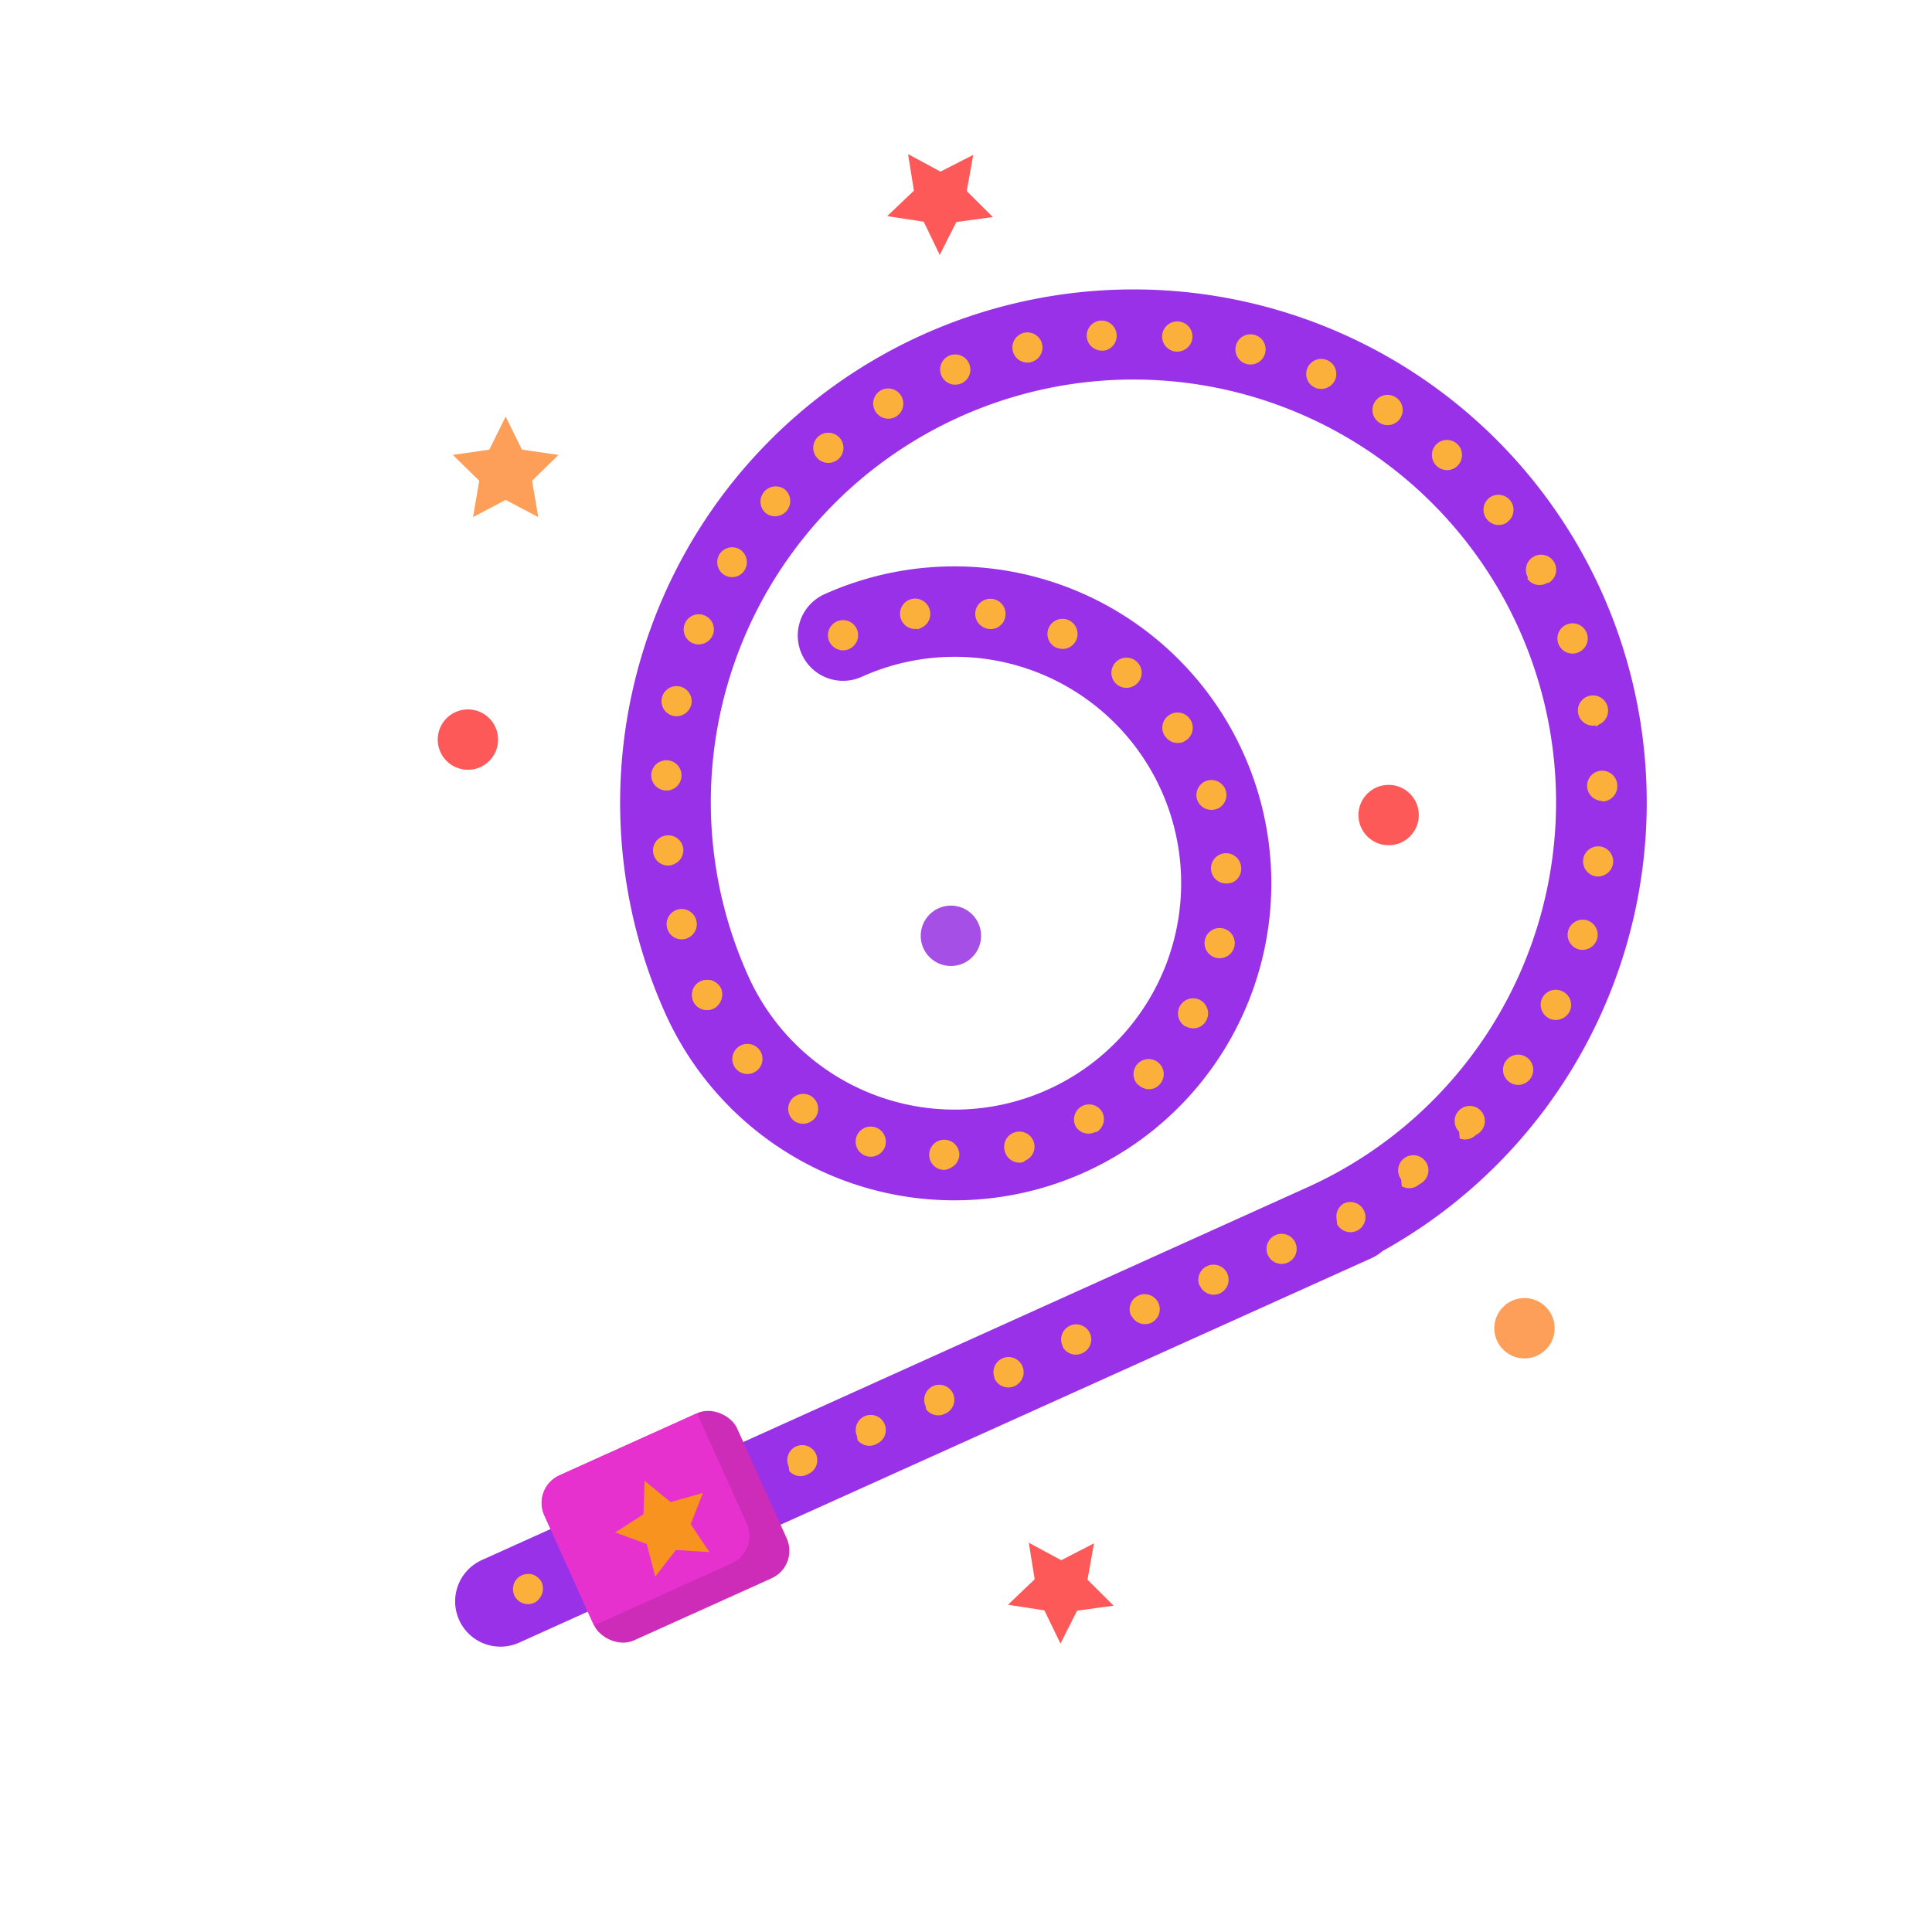 <?xml version="1.0" ?><svg viewBox="0 0 128 128" xmlns="http://www.w3.org/2000/svg"><title/><g data-name="Blow Toys" id="81824f44-279b-4185-8178-ef56651e45ca"><path d="M106.1,39.19a34,34,0,1,0-62,28A21,21,0,1,0,54.62,39.37a3,3,0,0,0,2.47,5.47,15,15,0,1,1-7.51,19.84,28,28,0,1,1,37,14L31.92,103.36a3,3,0,1,0,2.47,5.47L90.9,83.34a3,3,0,0,0,.69-.45A34,34,0,0,0,106.1,39.19Z" fill="#9831e7"/><path d="M47.25,66.83a1,1,0,0,1-1.32-.5,1,1,0,0,1-.08-.38,1.15,1.15,0,0,1,.06-.39,1,1,0,0,1,.91-.64,1,1,0,0,1,.39.06,1.16,1.16,0,0,1,.33.21,1,1,0,0,1,.23.31,1.05,1.05,0,0,1,0,.77,1.16,1.16,0,0,1-.21.33A.84.84,0,0,1,47.25,66.83Z" fill="#fbb03b"/><path d="M84,83.15a1,1,0,0,1,.5-1.32h0a1,1,0,0,1,1.32.5h0a1,1,0,0,1-.5,1.32h0A1,1,0,0,1,84,83.15Zm-4.54,2A1,1,0,0,1,80,83.87h0a1,1,0,0,1,1.31.5h0a1,1,0,0,1-.49,1.32h0A1,1,0,0,1,79.5,85.19Zm-4.53,2a1,1,0,0,1,.5-1.32h0a1,1,0,0,1,1.32.5h0a1,1,0,0,1-.5,1.32h0A1,1,0,0,1,75,87.24Zm-4.54,2a1,1,0,0,1,.5-1.32h0a1,1,0,0,1,1.32.5h0a1,1,0,0,1-.5,1.32h0A1,1,0,0,1,70.43,89.28Zm-4.54,2A1,1,0,0,1,66.4,90h0a1,1,0,0,1,1.33.5h0a1,1,0,0,1-.51,1.33h0A1,1,0,0,1,65.89,91.33Zm-4.53,2a1,1,0,0,1,.5-1.32h0a1,1,0,0,1,1.32.5h0a1,1,0,0,1-.5,1.32h0A1,1,0,0,1,61.36,93.37Zm-4.54,2a1,1,0,0,1,.5-1.32h0a1,1,0,0,1,1.32.5h0a1,1,0,0,1-.5,1.32h0A1,1,0,0,1,56.82,95.42Zm-4.53,2a1,1,0,0,1,.49-1.32h0a1,1,0,0,1,1.32.5h0a1,1,0,0,1-.5,1.32h0A1,1,0,0,1,52.29,97.46Zm-4.54,2a1,1,0,0,1,.5-1.32h0a1,1,0,0,1,1.32.5h0a1,1,0,0,1-.5,1.32h0A1,1,0,0,1,47.75,99.51Zm-4.54,2a1,1,0,0,1,.5-1.32h0a1,1,0,0,1,1.32.5h0a1,1,0,0,1-.5,1.32h0A1,1,0,0,1,43.21,101.56Zm-4.54,2a1,1,0,0,1,.5-1.32h0a1,1,0,0,1,1.32.5h0a1,1,0,0,1-.5,1.32h0A1,1,0,0,1,38.68,103.61Zm49.91-22.5A1,1,0,0,1,89,79.75h0a1,1,0,0,1,1.35.42h0a1,1,0,0,1-.43,1.36h0l0,0h0A1,1,0,0,1,88.59,81.11Zm4.29-2.51a1,1,0,0,1,.2-1.4h0a1,1,0,0,1,1.41.2h0a1,1,0,0,1-.21,1.4h0a.76.76,0,0,1-.18.11h0A1,1,0,0,1,92.87,78.59Zm3.84-3.16a1,1,0,0,1,0-1.42h0a1,1,0,0,1,1.41,0h0a1,1,0,0,1,0,1.42h0a1,1,0,0,1-.31.22h0A1,1,0,0,1,96.71,75.43ZM100,71.69a1,1,0,0,1-.24-1.39h0a1,1,0,0,1,1.39-.25h0a1,1,0,0,1,.25,1.4h0a1,1,0,0,1-.41.34h0A1,1,0,0,1,100,71.69Zm2.64-4.22a1,1,0,0,1-.47-1.33h0a1,1,0,0,1,1.33-.47h0A1,1,0,0,1,104,67h0a1.05,1.05,0,0,1-.5.48h0A1,1,0,0,1,102.62,67.47Zm1.93-4.58a1,1,0,0,1-.67-1.24h0a1,1,0,0,1,1.24-.68h0a1,1,0,0,1,.67,1.24h0a1,1,0,0,1-.55.63h0A1,1,0,0,1,104.55,62.89Zm1.18-4.83a1,1,0,0,1-.86-1.11h0a1,1,0,0,1,1.12-.87h0a1,1,0,0,1,.86,1.11h0a1,1,0,0,1-.59.79h0A1,1,0,0,1,105.73,58.06Zm.4-5a1,1,0,0,1-1-1h0a1,1,0,0,1,1-1h0a1,1,0,0,1,1,1h0a1,1,0,0,1-.59.95h0A1,1,0,0,1,106.13,53.1Zm-.42-5a1,1,0,0,1-1.17-.79h0a1,1,0,0,1,.79-1.18h0a1,1,0,0,1,1.17.79h0a1,1,0,0,1-.56,1.11h0A1,1,0,0,1,105.71,48.14Zm-1.2-4.82a1,1,0,0,1-1.28-.58h0a1,1,0,0,1,.59-1.3h0a1,1,0,0,1,1.29.59h0a1,1,0,0,1-.53,1.26h0Zm-3.31-5h0a1,1,0,0,1,.39-1.36h0a1,1,0,0,1,1.36.37h0a1,1,0,0,1-.38,1.37h0l-.08,0h0A1,1,0,0,1,101.2,38.36ZM45.43,62.2a1,1,0,0,1-1.23-.71h0a1,1,0,0,1,.7-1.23h0a1,1,0,0,1,1.23.71h0a1,1,0,0,1-.55,1.17h0ZM98.5,34.39A1,1,0,0,1,98.65,33h0a1,1,0,0,1,1.41.16h0a1,1,0,0,1-.16,1.4h0a.73.73,0,0,1-.21.14h0A1,1,0,0,1,98.5,34.39ZM44.36,57.34a1,1,0,0,1-1.09-.89h0a1,1,0,0,1,.89-1.1h0a1,1,0,0,1,1.11.89h0a1,1,0,0,1-.59,1h0A.89.89,0,0,1,44.36,57.34ZM95.2,30.89a1,1,0,0,1-.07-1.42h0a1,1,0,0,1,1.41-.06h0a1,1,0,0,1,.07,1.4h0a1,1,0,0,1-.33.25h0A1,1,0,0,1,95.2,30.89ZM44.09,52.37a1,1,0,0,1-.94-1.06h0a1,1,0,0,1,1.06-.94h0a1,1,0,0,1,.94,1.06h0a1,1,0,0,1-.59.86h0A.93.93,0,0,1,44.09,52.37ZM91.38,28a1,1,0,0,1-.29-1.38h0a1,1,0,0,1,1.38-.3h0a1,1,0,0,1,.3,1.39h0a1,1,0,0,1-.43.37h0A1,1,0,0,1,91.38,28ZM44.61,47.43a1,1,0,0,1-.76-1.19h0a1,1,0,0,1,1.19-.76h0a1,1,0,0,1,.76,1.19h0a1,1,0,0,1-.56.69h0A1,1,0,0,1,44.61,47.43ZM87.14,25.69h0a1,1,0,0,1-.52-1.31h0a1,1,0,0,1,1.31-.52h0a1,1,0,0,1,.52,1.32h0a1,1,0,0,1-.51.5h0A1,1,0,0,1,87.14,25.69ZM45.93,42.63a1,1,0,0,1-.56-1.31h0a1,1,0,0,1,1.3-.55h0a1,1,0,0,1,.56,1.29h0a1,1,0,0,1-.52.54h0A1,1,0,0,1,45.93,42.63ZM82.6,24.12h0a1,1,0,0,1-.72-1.21h0a1,1,0,0,1,1.22-.73h0a1,1,0,0,1,.72,1.22h0a1,1,0,0,1-.56.66h0A1,1,0,0,1,82.6,24.12ZM48,38.1a1,1,0,0,1-.34-1.37h0A1,1,0,0,1,49,36.39h0a1,1,0,0,1,.34,1.37h0a1,1,0,0,1-.45.4h0A1,1,0,0,1,48,38.1ZM77.86,23.29A1,1,0,0,1,77,22.2h0a1,1,0,0,1,1.09-.9h0a1,1,0,0,1,.91,1.08h0a1,1,0,0,1-.58.82h0A1.05,1.05,0,0,1,77.86,23.29ZM50.74,34a1,1,0,0,1-.12-1.41h0A1,1,0,0,1,52,32.43h0a1,1,0,0,1,.12,1.41h0a.91.91,0,0,1-.35.27h0A1,1,0,0,1,50.74,34ZM73,23.23A1,1,0,0,1,72,22.3h0a1,1,0,0,1,.92-1.06h0a1,1,0,0,1,1.06.92h0a1,1,0,0,1-.59,1h0A.83.83,0,0,1,73,23.23ZM54.12,30.32a1,1,0,0,1,.11-1.41h0a1,1,0,0,1,1.41.11h0a1,1,0,0,1-.11,1.41h0a.89.89,0,0,1-.24.15h0A1,1,0,0,1,54.12,30.32ZM68.29,24h0a1,1,0,0,1-1.19-.75h0a1,1,0,0,1,.74-1.2h0a1,1,0,0,1,1.2.74h0a1,1,0,0,1-.56,1.14h0ZM58,27.26a1,1,0,0,1,.33-1.38h0a1,1,0,0,1,1.37.34h0a1,1,0,0,1-.32,1.37h0l-.11.06h0A1,1,0,0,1,58,27.26Zm5.67-1.85a1,1,0,0,1-1.31-.55h0a1,1,0,0,1,.54-1.3h0a1,1,0,0,1,1.31.54h0a1,1,0,0,1-.51,1.3h0Z" fill="#fbb03b"/><path d="M35.39,106.19a1,1,0,0,1-1.32-.5,1,1,0,0,1-.08-.38,1.15,1.15,0,0,1,.06-.39,1,1,0,0,1,.91-.64.9.9,0,0,1,.71.27,1,1,0,0,1,.23.31,1.05,1.05,0,0,1,0,.77,1.16,1.16,0,0,1-.21.33A.84.84,0,0,1,35.39,106.19Z" fill="#fbb03b"/><path d="M56.26,43a1,1,0,1,1,.53-.56A1.05,1.05,0,0,1,56.26,43Z" fill="#fbb03b"/><path d="M71.28,74.65a1,1,0,0,1,.38-1.35h0a1,1,0,0,1,1.36.37h0A1,1,0,0,1,72.65,75h0l-.08,0h0A1,1,0,0,1,71.28,74.65ZM67.78,77a1,1,0,0,1-1.21-.74h0A1,1,0,0,1,67.3,75h0a1,1,0,0,1,1.21.73h0a1,1,0,0,1-.56,1.15h0Zm7.61-5.13a1,1,0,0,1,0-1.41h0a1,1,0,0,1,1.42,0h0a1,1,0,0,1,0,1.41h0a1,1,0,0,1-.31.22h0A1,1,0,0,1,75.39,71.84ZM62.56,77.51a1,1,0,0,1-1-1h0a1,1,0,0,1,1-1h0a1,1,0,0,1,1,1h0a1,1,0,0,1-.59.87h0A1,1,0,0,1,62.56,77.51Zm16-9.49a1,1,0,0,1-.39-1.36h0a1,1,0,0,1,1.35-.4h0a1,1,0,0,1,.4,1.35h0a1,1,0,0,1-.47.44h0A1,1,0,0,1,78.57,68ZM57.39,76.59a1,1,0,0,1-.65-1.27h0A1,1,0,0,1,58,74.69h0a1,1,0,0,1,.64,1.26h0a1,1,0,0,1-.54.6h0A1,1,0,0,1,57.39,76.59ZM80.58,63.46a1,1,0,0,1-.75-1.2h0a1,1,0,0,1,1.2-.75h0a1,1,0,0,1,.75,1.2h0a1,1,0,0,1-.57.69h0A1,1,0,0,1,80.58,63.46ZM52.67,74.3a1,1,0,0,1-.28-1.39h0a1,1,0,0,1,1.38-.27h0A1,1,0,0,1,54.05,74h0a1,1,0,0,1-.41.35h0A1,1,0,0,1,52.67,74.3ZM81.28,58.53a1,1,0,0,1-1.05-1h0a1,1,0,0,1,.94-1h0a1,1,0,0,1,1.06.94h0a1,1,0,0,1-.59,1h0A1.13,1.13,0,0,1,81.28,58.53ZM48.75,70.8a1,1,0,0,1,.12-1.4h0a1,1,0,0,1,1.41.11h0a1,1,0,0,1-.12,1.41h0a1.26,1.26,0,0,1-.24.15h0A1,1,0,0,1,48.75,70.8ZM80.59,53.6A1,1,0,0,1,79.32,53h0a1,1,0,0,1,.62-1.27h0a1,1,0,0,1,1.26.61h0a1,1,0,0,1-.54,1.24h0Zm-3.4-4.81a1,1,0,0,1,.25-1.4h0a1,1,0,0,1,1.4.25h0a1,1,0,0,1-.25,1.4h0l-.16.1h0A1,1,0,0,1,77.2,48.79ZM74,45.35a1,1,0,0,1-.14-1.41h0a1,1,0,0,1,1.41-.14h0a1,1,0,0,1,.14,1.41h0a1,1,0,0,1-.36.27h0A1,1,0,0,1,74,45.35Zm-4-2.43a1,1,0,0,1-.52-1.32h0a1,1,0,0,1,1.31-.52h0a1,1,0,0,1,.52,1.31h0a1,1,0,0,1-.51.52h0A1,1,0,0,1,70,42.91Zm-4.53-1.26a1,1,0,0,1-.85-1.12h0a1,1,0,0,1,1.13-.86h0a1,1,0,0,1,.86,1.13h0a1,1,0,0,1-.58.79h0A1,1,0,0,1,65.46,41.66Zm-4.69,0a1,1,0,0,1-1.14-.85h0a1,1,0,0,1,.85-1.14h0a1,1,0,0,1,1.13.85h0A1,1,0,0,1,61,41.61h0A1.24,1.24,0,0,1,60.78,41.7Z" fill="#fbb03b"/><path d="M47.25,66.83a1,1,0,0,1-1.32-.5,1,1,0,0,1-.08-.38,1.15,1.15,0,0,1,.06-.39,1,1,0,0,1,.91-.64,1,1,0,0,1,.39.06,1.16,1.16,0,0,1,.33.21,1,1,0,0,1,.23.31,1.05,1.05,0,0,1,0,.77,1.16,1.16,0,0,1-.21.33A.84.84,0,0,1,47.25,66.83Z" fill="#fbb03b"/><rect fill="#cc2cb7" height="12" rx="2" ry="2" transform="translate(-37.69 27.07) rotate(-24.28)" width="14" x="37.09" y="95.16"/><path d="M46.18,93.64l3.29,7.29a2,2,0,0,1-1,2.65l-9.12,4.11-3.29-7.29a2,2,0,0,1,1-2.65Z" fill="#e731cf"/><polygon fill="#f7931e" points="42.71 98.11 44.43 99.52 46.57 98.91 45.76 100.98 47 102.83 44.78 102.69 43.41 104.45 42.85 102.29 40.76 101.53 42.63 100.33 42.71 98.11"/><polygon fill="#fe9f59" points="33.5 27.6 34.58 29.79 37 30.14 35.25 31.85 35.66 34.26 33.5 33.12 31.34 34.26 31.75 31.85 30 30.14 32.42 29.79 33.5 27.6"/><polygon fill="#fe5959" points="64.48 10.26 64.05 12.66 65.78 14.38 63.36 14.71 62.26 16.89 61.2 14.69 58.78 14.32 60.55 12.63 60.16 10.21 62.31 11.37 64.48 10.26"/><polygon fill="#fe5959" points="72.48 102.25 72.05 104.66 73.78 106.38 71.36 106.71 70.26 108.89 69.19 106.69 66.78 106.32 68.55 104.63 68.16 102.21 70.31 103.37 72.48 102.25"/><circle cx="31" cy="49" fill="#fe5959" r="2"/><circle cx="101" cy="88" fill="#fe9f59" r="2"/><circle cx="92" cy="54" fill="#fe5959" r="2"/><circle cx="63" cy="62" fill="#a54fe7" r="2"/></g></svg>